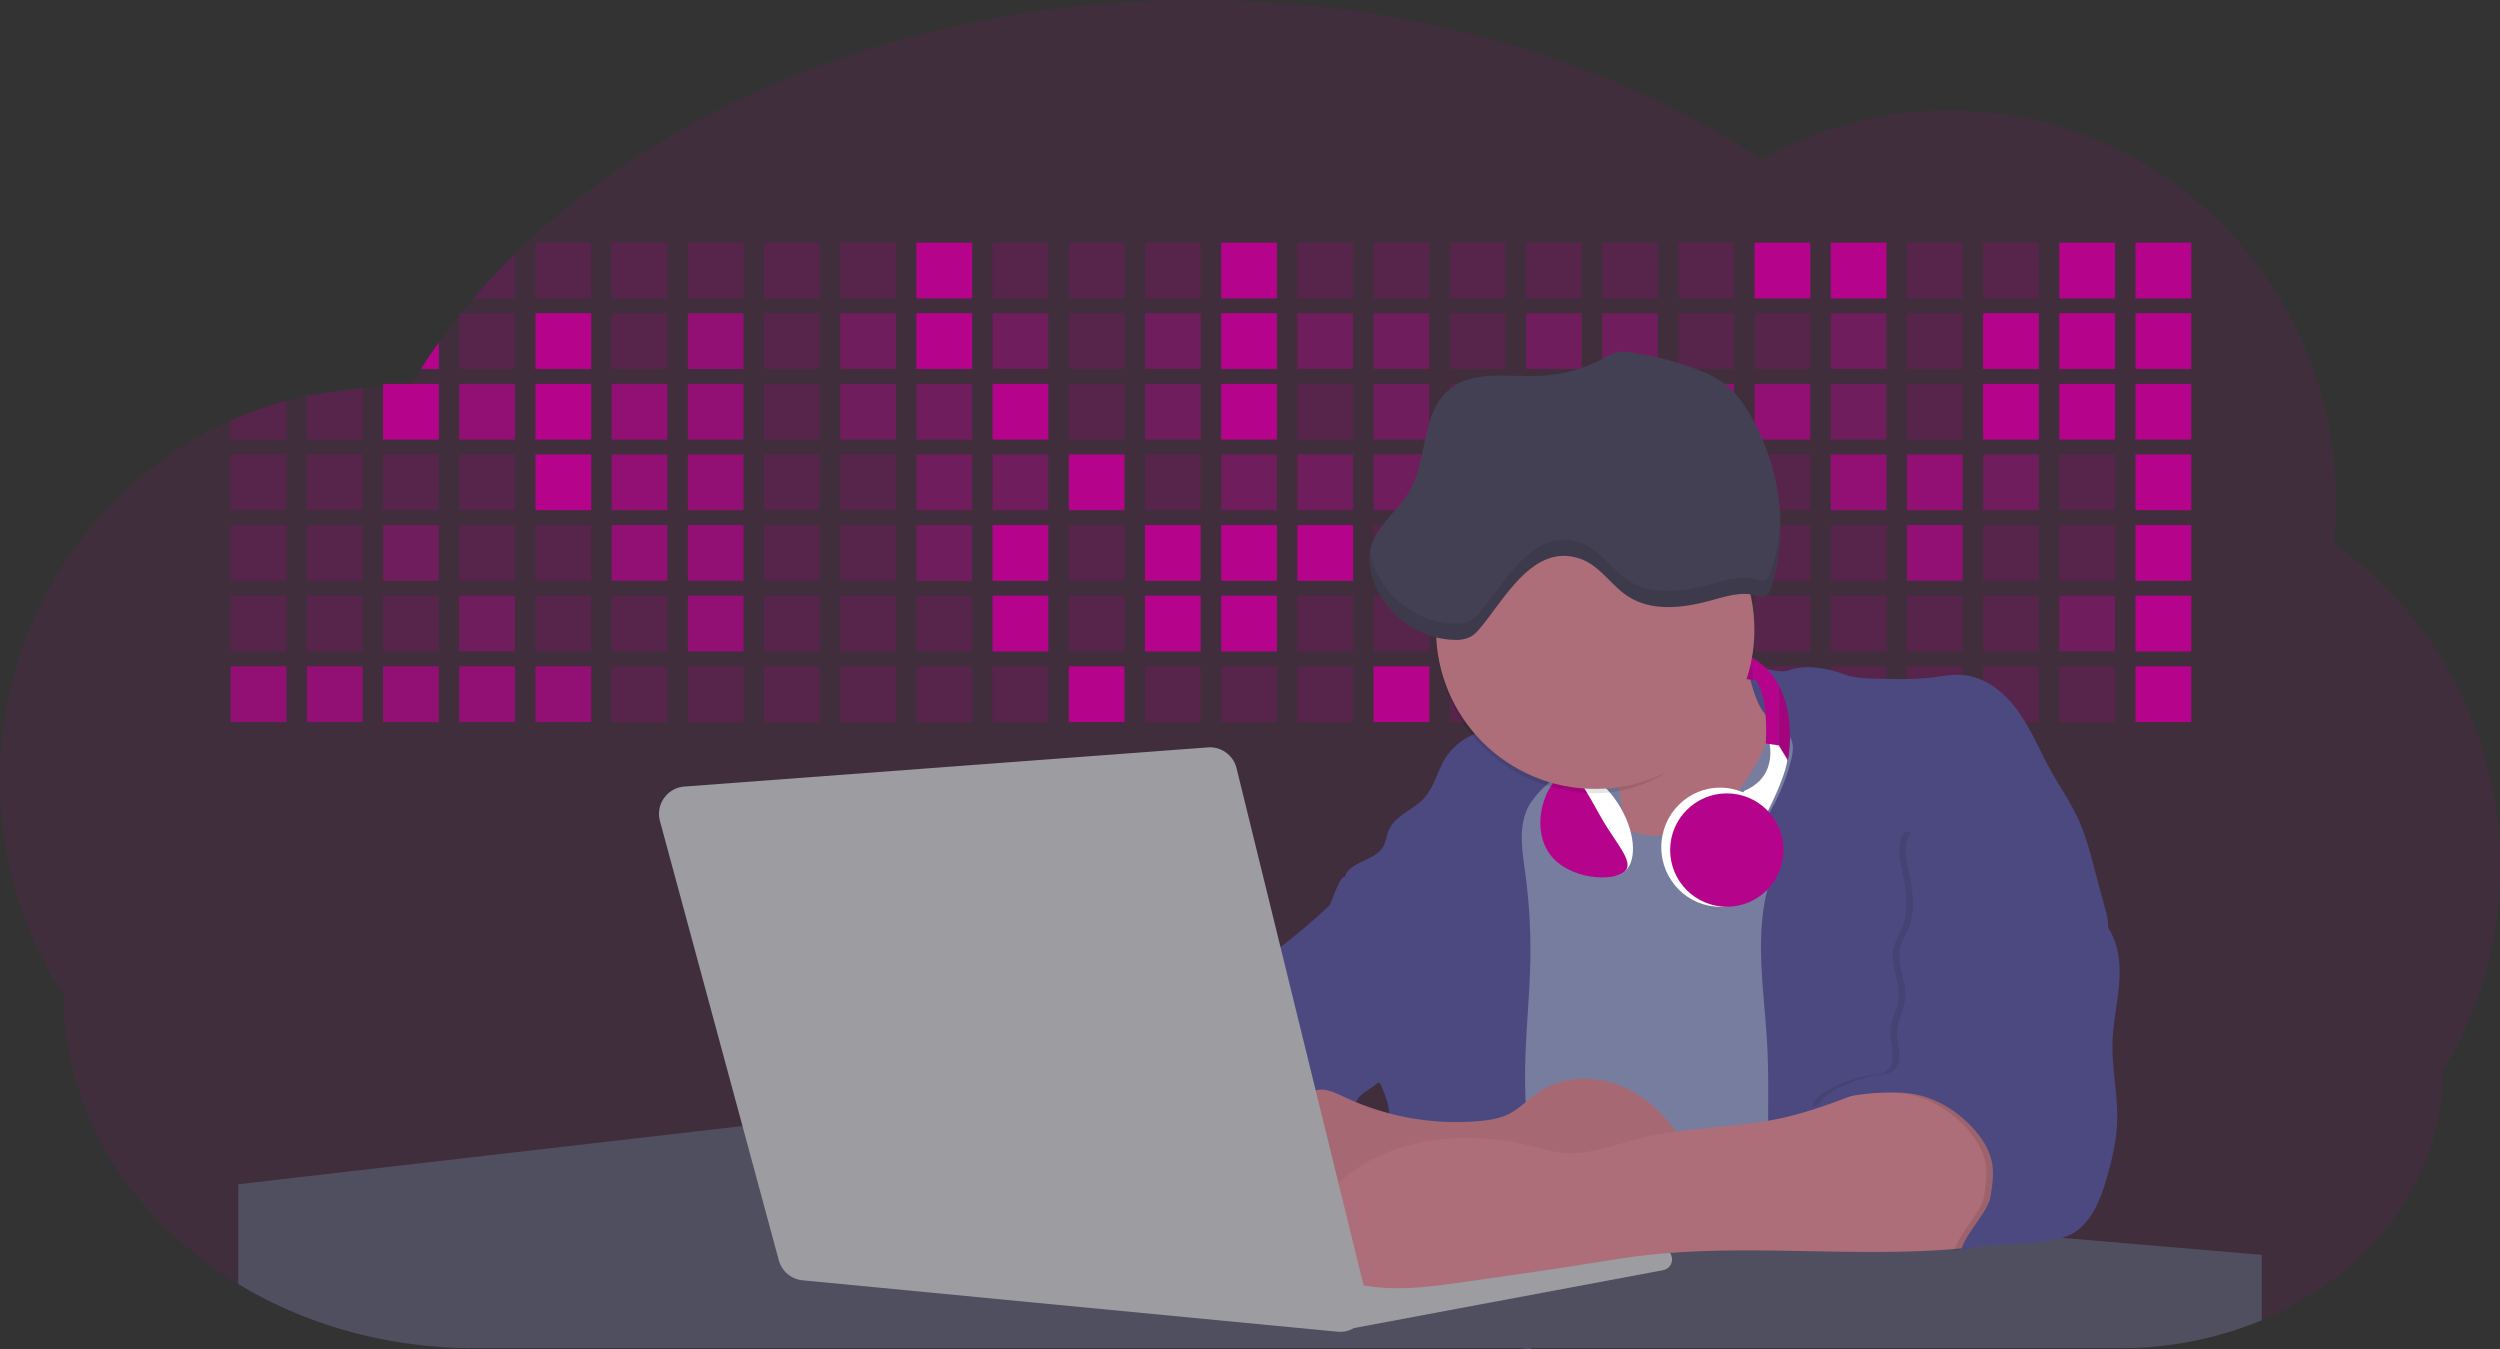 <svg id="aa7bae02-e79e-4d6b-a496-aba15f39787c" data-name="Layer 1" xmlns="http://www.w3.org/2000/svg" width="1144" height="617.32" viewBox="0 0 1144 617.32"><rect x="0" y="0" width="1144" height="617.32" fill="#333333" stroke="none"/><title>developer activity</title><path d="M1172,537.57a181.92,181.92,0,0,1-6.85,49.6,180.06,180.06,0,0,1-19.27,44.28c0,50.1-33.82,93.4-82.91,114a167.3,167.3,0,0,1-64.73,12.8H245.17c-40.25,0-77.55-10.86-108.14-29.36A185.76,185.76,0,0,1,112.2,711c-34-29.22-55.08-69.6-55.08-114.2A180.5,180.5,0,0,1,28,498.08c0-73.36,43.39-136.44,105.55-164.29a174.52,174.52,0,0,1,25.51-9.12q4.63-1.26,9.36-2.26a175.39,175.39,0,0,1,25.51-3.5q4.65-.29,9.35-.33H205c3.46,0,6.89.12,10.3.32l1.12-1.9q2.06-3.44,4.22-6.81,3.9-6.14,8.18-12.1,4.48-6.29,9.35-12.38l.83-1q2.76-3.44,5.64-6.8,9-10.49,19-20.35c72.11-70.68,185.08-116.18,312.08-116.18,98.82,0,189.15,27.55,258.34,73.07A174.18,174.18,0,0,1,920,191.86c97.74,0,177,80.37,177,179.51a184.9,184.9,0,0,1-1,18.78A180,180,0,0,1,1172,537.57Z" transform="translate(-28 -141.34)" fill="#b6038c" opacity="0.1"/><path d="M263.66,257.52v20.35h-19Q253.59,267.39,263.66,257.52Z" transform="translate(-28 -141.34)" fill="#b6038c" opacity="0.2"/><rect x="245.02" y="111.02" width="25.51" height="25.51" fill="#b6038c" opacity="0.2"/><rect x="279.88" y="111.02" width="25.51" height="25.51" fill="#b6038c" opacity="0.2"/><rect x="314.75" y="111.02" width="25.51" height="25.51" fill="#b6038c" opacity="0.2"/><rect x="349.61" y="111.02" width="25.51" height="25.51" fill="#b6038c" opacity="0.2"/><rect x="384.48" y="111.02" width="25.51" height="25.51" fill="#b6038c" opacity="0.2"/><rect x="419.35" y="111.02" width="25.51" height="25.51" fill="#b6038c"/><rect x="454.21" y="111.02" width="25.51" height="25.51" fill="#b6038c" opacity="0.2"/><rect x="489.08" y="111.02" width="25.51" height="25.51" fill="#b6038c" opacity="0.2"/><rect x="523.94" y="111.02" width="25.51" height="25.51" fill="#b6038c" opacity="0.2"/><rect x="558.81" y="111.02" width="25.51" height="25.51" fill="#b6038c"/><rect x="593.68" y="111.02" width="25.51" height="25.51" fill="#b6038c" opacity="0.2"/><rect x="628.54" y="111.02" width="25.51" height="25.51" fill="#b6038c" opacity="0.2"/><rect x="663.41" y="111.02" width="25.51" height="25.51" fill="#b6038c" opacity="0.2"/><rect x="698.28" y="111.02" width="25.51" height="25.51" fill="#b6038c" opacity="0.2"/><rect x="733.14" y="111.02" width="25.51" height="25.51" fill="#b6038c" opacity="0.2"/><rect x="768.01" y="111.02" width="25.51" height="25.51" fill="#b6038c" opacity="0.2"/><rect x="802.87" y="111.02" width="25.51" height="25.51" fill="#b6038c"/><rect x="837.74" y="111.02" width="25.51" height="25.51" fill="#b6038c"/><rect x="872.61" y="111.02" width="25.51" height="25.51" fill="#b6038c" opacity="0.2"/><rect x="907.47" y="111.02" width="25.51" height="25.51" fill="#b6038c" opacity="0.2"/><rect x="942.34" y="111.02" width="25.51" height="25.51" fill="#b6038c"/><rect x="977.2" y="111.02" width="25.51" height="25.51" fill="#b6038c"/><path d="M228.8,298.08v12.1h-8.18Q224.52,304,228.8,298.08Z" transform="translate(-28 -141.34)" fill="#b6038c"/><rect x="210.15" y="143.33" width="25.51" height="25.51" fill="#b6038c" opacity="0.2"/><rect x="245.02" y="143.33" width="25.51" height="25.51" fill="#b6038c"/><rect x="279.88" y="143.33" width="25.51" height="25.51" fill="#b6038c" opacity="0.2"/><rect x="314.75" y="143.33" width="25.51" height="25.51" fill="#b6038c" opacity="0.7"/><rect x="349.61" y="143.33" width="25.51" height="25.51" fill="#b6038c" opacity="0.2"/><rect x="384.48" y="143.33" width="25.51" height="25.51" fill="#b6038c" opacity="0.4"/><rect x="419.35" y="143.33" width="25.51" height="25.51" fill="#b6038c"/><rect x="454.21" y="143.33" width="25.51" height="25.51" fill="#b6038c" opacity="0.4"/><rect x="489.08" y="143.33" width="25.51" height="25.51" fill="#b6038c" opacity="0.2"/><rect x="523.94" y="143.33" width="25.51" height="25.51" fill="#b6038c" opacity="0.4"/><rect x="558.81" y="143.33" width="25.51" height="25.51" fill="#b6038c"/><rect x="593.68" y="143.33" width="25.51" height="25.51" fill="#b6038c" opacity="0.4"/><rect x="628.54" y="143.33" width="25.51" height="25.51" fill="#b6038c" opacity="0.4"/><rect x="663.41" y="143.33" width="25.51" height="25.51" fill="#b6038c" opacity="0.2"/><rect x="698.28" y="143.33" width="25.51" height="25.51" fill="#b6038c" opacity="0.4"/><rect x="733.14" y="143.33" width="25.51" height="25.51" fill="#b6038c" opacity="0.4"/><rect x="768.01" y="143.33" width="25.51" height="25.51" fill="#b6038c" opacity="0.2"/><rect x="802.87" y="143.33" width="25.51" height="25.51" fill="#b6038c" opacity="0.2"/><rect x="837.74" y="143.33" width="25.51" height="25.51" fill="#b6038c" opacity="0.4"/><rect x="872.61" y="143.33" width="25.51" height="25.51" fill="#b6038c" opacity="0.2"/><rect x="907.47" y="143.33" width="25.51" height="25.51" fill="#b6038c"/><rect x="942.34" y="143.33" width="25.51" height="25.51" fill="#b6038c"/><rect x="977.2" y="143.33" width="25.51" height="25.51" fill="#b6038c"/><path d="M159.06,324.67V342.5H133.55v-8.71A174.52,174.52,0,0,1,159.06,324.67Z" transform="translate(-28 -141.34)" fill="#b6038c" opacity="0.2"/><polygon points="165.93 177.57 165.93 201.16 140.42 201.16 140.42 181.07 165.93 177.57" fill="#b6038c" opacity="0.2"/><rect x="175.28" y="175.65" width="25.51" height="25.51" fill="#b6038c"/><rect x="210.15" y="175.65" width="25.51" height="25.51" fill="#b6038c" opacity="0.7"/><rect x="245.02" y="175.65" width="25.51" height="25.51" fill="#b6038c"/><rect x="279.88" y="175.65" width="25.51" height="25.51" fill="#b6038c" opacity="0.7"/><rect x="314.75" y="175.65" width="25.51" height="25.51" fill="#b6038c" opacity="0.7"/><rect x="349.61" y="175.65" width="25.51" height="25.51" fill="#b6038c" opacity="0.2"/><rect x="384.48" y="175.65" width="25.51" height="25.51" fill="#b6038c" opacity="0.4"/><rect x="419.35" y="175.65" width="25.51" height="25.51" fill="#b6038c" opacity="0.4"/><rect x="454.21" y="175.65" width="25.51" height="25.51" fill="#b6038c"/><rect x="489.08" y="175.65" width="25.51" height="25.51" fill="#b6038c" opacity="0.2"/><rect x="523.94" y="175.65" width="25.51" height="25.51" fill="#b6038c" opacity="0.4"/><rect x="558.81" y="175.65" width="25.51" height="25.51" fill="#b6038c"/><rect x="593.68" y="175.65" width="25.51" height="25.51" fill="#b6038c" opacity="0.2"/><rect x="628.54" y="175.65" width="25.51" height="25.51" fill="#b6038c" opacity="0.4"/><rect x="663.41" y="175.65" width="25.51" height="25.51" fill="#b6038c" opacity="0.2"/><rect x="698.28" y="175.65" width="25.51" height="25.51" fill="#b6038c"/><rect x="733.14" y="175.65" width="25.51" height="25.51" fill="#b6038c" opacity="0.2"/><rect x="768.01" y="175.65" width="25.51" height="25.51" fill="#b6038c" opacity="0.7"/><rect x="802.87" y="175.65" width="25.51" height="25.51" fill="#b6038c" opacity="0.7"/><rect x="837.74" y="175.65" width="25.51" height="25.51" fill="#b6038c" opacity="0.4"/><rect x="872.61" y="175.65" width="25.51" height="25.51" fill="#b6038c" opacity="0.2"/><rect x="907.47" y="175.65" width="25.51" height="25.51" fill="#b6038c"/><rect x="942.34" y="175.65" width="25.51" height="25.51" fill="#b6038c"/><rect x="977.2" y="175.65" width="25.51" height="25.51" fill="#b6038c"/><rect x="105.55" y="207.96" width="25.51" height="25.51" fill="#b6038c" opacity="0.2"/><rect x="140.42" y="207.96" width="25.51" height="25.51" fill="#b6038c" opacity="0.2"/><rect x="175.28" y="207.96" width="25.51" height="25.51" fill="#b6038c" opacity="0.2"/><rect x="210.15" y="207.96" width="25.51" height="25.51" fill="#b6038c" opacity="0.2"/><rect x="245.02" y="207.96" width="25.51" height="25.51" fill="#b6038c"/><rect x="279.88" y="207.96" width="25.51" height="25.51" fill="#b6038c" opacity="0.7"/><rect x="314.75" y="207.96" width="25.51" height="25.51" fill="#b6038c" opacity="0.7"/><rect x="349.61" y="207.96" width="25.51" height="25.51" fill="#b6038c" opacity="0.2"/><rect x="384.48" y="207.96" width="25.51" height="25.51" fill="#b6038c" opacity="0.2"/><rect x="419.35" y="207.96" width="25.51" height="25.51" fill="#b6038c" opacity="0.4"/><rect x="454.21" y="207.96" width="25.51" height="25.51" fill="#b6038c" opacity="0.4"/><rect x="489.08" y="207.96" width="25.51" height="25.51" fill="#b6038c"/><rect x="523.94" y="207.96" width="25.51" height="25.51" fill="#b6038c" opacity="0.2"/><rect x="558.81" y="207.96" width="25.51" height="25.51" fill="#b6038c" opacity="0.4"/><rect x="593.68" y="207.96" width="25.51" height="25.51" fill="#b6038c" opacity="0.4"/><rect x="628.54" y="207.96" width="25.51" height="25.51" fill="#b6038c" opacity="0.4"/><rect x="663.41" y="207.96" width="25.51" height="25.51" fill="#b6038c" opacity="0.4"/><rect x="698.28" y="207.96" width="25.51" height="25.51" fill="#b6038c" opacity="0.2"/><rect x="733.14" y="207.96" width="25.51" height="25.51" fill="#b6038c" opacity="0.2"/><rect x="768.01" y="207.96" width="25.51" height="25.51" fill="#b6038c" opacity="0.2"/><rect x="802.87" y="207.96" width="25.51" height="25.51" fill="#b6038c" opacity="0.2"/><rect x="837.74" y="207.96" width="25.51" height="25.51" fill="#b6038c" opacity="0.7"/><rect x="872.61" y="207.96" width="25.51" height="25.51" fill="#b6038c" opacity="0.7"/><rect x="907.47" y="207.96" width="25.51" height="25.51" fill="#b6038c" opacity="0.4"/><rect x="942.34" y="207.96" width="25.51" height="25.51" fill="#b6038c" opacity="0.2"/><rect x="977.2" y="207.96" width="25.51" height="25.51" fill="#b6038c"/><rect x="105.55" y="240.28" width="25.51" height="25.51" fill="#b6038c" opacity="0.2"/><rect x="140.42" y="240.28" width="25.51" height="25.51" fill="#b6038c" opacity="0.2"/><rect x="175.28" y="240.28" width="25.51" height="25.51" fill="#b6038c" opacity="0.4"/><rect x="210.15" y="240.28" width="25.51" height="25.51" fill="#b6038c" opacity="0.2"/><rect x="245.02" y="240.28" width="25.51" height="25.51" fill="#b6038c" opacity="0.2"/><rect x="279.88" y="240.28" width="25.51" height="25.51" fill="#b6038c" opacity="0.7"/><rect x="314.75" y="240.28" width="25.51" height="25.51" fill="#b6038c" opacity="0.7"/><rect x="349.61" y="240.28" width="25.51" height="25.51" fill="#b6038c" opacity="0.2"/><rect x="384.48" y="240.28" width="25.51" height="25.51" fill="#b6038c" opacity="0.2"/><rect x="419.35" y="240.28" width="25.51" height="25.51" fill="#b6038c" opacity="0.4"/><rect x="454.21" y="240.28" width="25.51" height="25.51" fill="#b6038c"/><rect x="489.08" y="240.28" width="25.51" height="25.51" fill="#b6038c" opacity="0.2"/><rect x="523.94" y="240.28" width="25.51" height="25.51" fill="#b6038c"/><rect x="558.81" y="240.28" width="25.51" height="25.51" fill="#b6038c"/><rect x="593.68" y="240.28" width="25.51" height="25.51" fill="#b6038c"/><rect x="628.54" y="240.28" width="25.51" height="25.51" fill="#b6038c" opacity="0.2"/><rect x="663.41" y="240.28" width="25.51" height="25.51" fill="#b6038c"/><rect x="698.28" y="240.28" width="25.51" height="25.51" fill="#b6038c" opacity="0.2"/><rect x="733.14" y="240.28" width="25.51" height="25.51" fill="#b6038c" opacity="0.2"/><rect x="768.01" y="240.28" width="25.51" height="25.51" fill="#b6038c" opacity="0.2"/><rect x="802.87" y="240.28" width="25.51" height="25.51" fill="#b6038c" opacity="0.2"/><rect x="837.74" y="240.28" width="25.51" height="25.51" fill="#b6038c" opacity="0.2"/><rect x="872.61" y="240.28" width="25.51" height="25.51" fill="#b6038c" opacity="0.7"/><rect x="907.47" y="240.28" width="25.51" height="25.51" fill="#b6038c" opacity="0.2"/><rect x="942.34" y="240.28" width="25.51" height="25.51" fill="#b6038c" opacity="0.2"/><rect x="977.2" y="240.28" width="25.51" height="25.51" fill="#b6038c"/><rect x="105.55" y="272.59" width="25.51" height="25.51" fill="#b6038c" opacity="0.2"/><rect x="140.42" y="272.59" width="25.51" height="25.51" fill="#b6038c" opacity="0.2"/><rect x="175.28" y="272.59" width="25.51" height="25.51" fill="#b6038c" opacity="0.2"/><rect x="210.15" y="272.59" width="25.51" height="25.51" fill="#b6038c" opacity="0.4"/><rect x="245.02" y="272.59" width="25.51" height="25.51" fill="#b6038c" opacity="0.2"/><rect x="279.88" y="272.59" width="25.51" height="25.51" fill="#b6038c" opacity="0.2"/><rect x="314.75" y="272.59" width="25.51" height="25.51" fill="#b6038c" opacity="0.7"/><rect x="349.61" y="272.59" width="25.51" height="25.51" fill="#b6038c" opacity="0.2"/><rect x="384.48" y="272.59" width="25.51" height="25.51" fill="#b6038c" opacity="0.2"/><rect x="419.35" y="272.59" width="25.51" height="25.51" fill="#b6038c" opacity="0.2"/><rect x="454.21" y="272.59" width="25.51" height="25.51" fill="#b6038c"/><rect x="489.08" y="272.59" width="25.51" height="25.51" fill="#b6038c" opacity="0.2"/><rect x="523.94" y="272.59" width="25.51" height="25.51" fill="#b6038c"/><rect x="558.81" y="272.59" width="25.51" height="25.51" fill="#b6038c"/><rect x="593.68" y="272.59" width="25.51" height="25.51" fill="#b6038c" opacity="0.2"/><rect x="628.54" y="272.59" width="25.51" height="25.51" fill="#b6038c" opacity="0.2"/><rect x="663.41" y="272.59" width="25.51" height="25.51" fill="#b6038c" opacity="0.2"/><rect x="698.28" y="272.59" width="25.51" height="25.51" fill="#b6038c" opacity="0.2"/><rect x="733.14" y="272.59" width="25.51" height="25.51" fill="#b6038c" opacity="0.2"/><rect x="768.01" y="272.59" width="25.51" height="25.51" fill="#b6038c" opacity="0.2"/><rect x="802.87" y="272.59" width="25.51" height="25.51" fill="#b6038c" opacity="0.2"/><rect x="837.74" y="272.59" width="25.51" height="25.51" fill="#b6038c" opacity="0.2"/><rect x="872.61" y="272.59" width="25.51" height="25.51" fill="#b6038c" opacity="0.2"/><rect x="907.47" y="272.59" width="25.51" height="25.51" fill="#b6038c" opacity="0.2"/><rect x="942.34" y="272.59" width="25.51" height="25.51" fill="#b6038c" opacity="0.4"/><rect x="977.2" y="272.59" width="25.51" height="25.51" fill="#b6038c"/><rect x="105.55" y="304.91" width="25.51" height="25.51" fill="#b6038c" opacity="0.7"/><rect x="140.42" y="304.91" width="25.51" height="25.51" fill="#b6038c" opacity="0.7"/><rect x="175.28" y="304.91" width="25.51" height="25.51" fill="#b6038c" opacity="0.7"/><rect x="210.15" y="304.91" width="25.51" height="25.51" fill="#b6038c" opacity="0.7"/><rect x="245.02" y="304.91" width="25.51" height="25.51" fill="#b6038c" opacity="0.7"/><rect x="279.88" y="304.91" width="25.51" height="25.51" fill="#b6038c" opacity="0.2"/><rect x="314.75" y="304.91" width="25.51" height="25.51" fill="#b6038c" opacity="0.2"/><rect x="349.61" y="304.91" width="25.51" height="25.51" fill="#b6038c" opacity="0.2"/><rect x="384.48" y="304.91" width="25.51" height="25.51" fill="#b6038c" opacity="0.2"/><rect x="419.35" y="304.91" width="25.51" height="25.51" fill="#b6038c" opacity="0.2"/><rect x="454.21" y="304.91" width="25.51" height="25.51" fill="#b6038c" opacity="0.2"/><rect x="489.08" y="304.91" width="25.51" height="25.51" fill="#b6038c"/><rect x="523.94" y="304.91" width="25.51" height="25.51" fill="#b6038c" opacity="0.2"/><rect x="558.81" y="304.91" width="25.51" height="25.51" fill="#b6038c" opacity="0.2"/><rect x="593.68" y="304.91" width="25.51" height="25.51" fill="#b6038c" opacity="0.2"/><rect x="628.54" y="304.91" width="25.51" height="25.51" fill="#b6038c"/><rect x="663.41" y="304.91" width="25.51" height="25.51" fill="#b6038c" opacity="0.2"/><rect x="698.28" y="304.91" width="25.51" height="25.51" fill="#b6038c" opacity="0.2"/><rect x="733.14" y="304.91" width="25.51" height="25.51" fill="#b6038c" opacity="0.2"/><rect x="768.01" y="304.91" width="25.51" height="25.51" fill="#b6038c" opacity="0.2"/><rect x="802.87" y="304.91" width="25.51" height="25.51" fill="#b6038c" opacity="0.2"/><rect x="837.74" y="304.91" width="25.51" height="25.51" fill="#b6038c" opacity="0.2"/><rect x="872.61" y="304.91" width="25.51" height="25.51" fill="#b6038c" opacity="0.2"/><rect x="907.47" y="304.91" width="25.51" height="25.51" fill="#b6038c" opacity="0.2"/><rect x="942.34" y="304.91" width="25.51" height="25.51" fill="#b6038c" opacity="0.2"/><rect x="977.2" y="304.91" width="25.51" height="25.51" fill="#b6038c"/><circle cx="734.52" cy="363.89" r="34.87" fill="#767d9f"/><path d="M760.71,460.87q5.22,22.78,8.86,45.9c.73,4.58,1.38,9.41-.28,13.74-1.39,3.61-4.22,6.43-6.44,9.59s-3.9,7.21-2.55,10.83,5.29,5.6,9.05,6.62c10.76,2.9,22.23.79,32.94-2.35a53.29,53.29,0,0,0,13.81-5.72c4.54-2.88,8.26-6.88,11.68-11,15.61-18.93,25.83-41.65,35.45-64.23a39.12,39.12,0,0,1-33.11-13.34c-3.94-4.63-6.83-11.08-4.61-16.74-6.51,3.57-14.24,3.81-21.25,6.25a75.49,75.49,0,0,0-12.5,6.15q-7.18,4.15-14.28,8.46C772.07,458.29,767,461.19,760.71,460.87Z" transform="translate(-28 -141.34)" fill="#ae6e79"/><path d="M833.64,487.05c-6.11,11.89-14.06,23.32-25.41,30.4s-26.63,9-38,2c-5.6-3.42-9.84-8.62-14.73-13s-11-8.13-17.57-7.56c-7.24.63-12.91,6.28-17.76,11.69-7.36,8.22-14.47,16.79-19.68,26.52-10,18.7-12.37,40.56-11.93,61.76s3.51,42.29,3.58,63.49c.1,26.08-4.32,51.95-8.79,77.64,41.1-5.06,82.25,6,123.44,10.19,26.36,2.71,52.92,2.65,79.42,2.58,4.66,0,9.62-.12,13.5-2.7a18.2,18.2,0,0,0,5.59-6.64c3.66-6.75,5.13-14.45,6.15-22.06,2.59-19.22,2.67-38.68,2.74-58.08.18-47,.35-94.17-5.62-140.8-1.47-11.47-3.35-23-7.75-33.73s-11.58-20.6-21.62-26.35c-6.45-3.7-21.4-10.14-29-6.41C841.67,460.15,837.73,479.09,833.64,487.05Z" transform="translate(-28 -141.34)" fill="#767d9f"/><path d="M836.68,619.77c-1.55-29-7.86-59.95,5.57-85.69,3.3-6.32-8.54-14.21-4.88-20.33a92.08,92.08,0,0,0,10.06-23.93c.76-2.89,1.37-5.95.65-8.85-1.33-5.29-6.56-8.44-11-11.66-4.9-3.56-7.42-14.41-9-20.28s12.57,1.2,18.26-.89c7.9-2.89,17.94-1.07,25.82,1.86,4.4,1.62,9.18,1.76,13.87,1.88,9.11.24,18.25.47,27.29-.65,4.06-.51,8.13-1.28,12.21-1.05,10.41.59,19.46,7.71,25.62,16.13s10.08,18.23,15.13,27.35c4.21,7.6,9.23,14.78,12.82,22.69,3.18,7,5.19,14.52,7.18,22l5.13,19.19a25.58,25.58,0,0,1,1.26,8.51c-.26,3.07-1.62,5.93-3,8.66A164.12,164.12,0,0,1,971,603.2c-10.79,13.23-23.89,25.16-30.3,41-2.5,6.17-3.89,12.73-5.16,19.27a707.94,707.94,0,0,0-10.9,79.15,174.2,174.2,0,0,0-36.52-12.21,177.61,177.61,0,0,0-19-3c-5.59-.58-12.8.52-18.12-1-8.9-2.53-9.88-17.58-11.23-25.46-2.16-12.55-2.59-25.32-2.67-38C837,648.53,837.45,634.14,836.68,619.77Z" transform="translate(-28 -141.34)" fill="#4c4981"/><path d="M641.23,565.54c4.21,24,8.85,48.07,18,70.62-.23.22-.46.42-.69.62-.81.69-1.65,1.34-2.53,2-2.05,1.44-4.3,2.66-6,4.54a8,8,0,0,0-1.5,2.45,5.48,5.48,0,0,0,0,4.47c-4.77,2.11-10.31,1.46-15.66,1.26-4.61-.17-9.08,0-12.78,2.53-5.14,3.54-6.69,10.34-7.52,16.52q-.46,3.38-.79,6.77-.32,3.15-.52,6.32a188.61,188.61,0,0,0-.19,21q.08,1.92.21,3.84c-16.34-.39-31.23-8.91-45.32-17.19-3.22-1.89-6.54-3.88-8.63-7A15.8,15.8,0,0,1,555,674c0-.51.09-1,.16-1.52a41.58,41.58,0,0,1,2.29-8.68,107.2,107.2,0,0,1,19.19-32.65c3.58-4.18,7.61-8.27,9.28-13.52.73-2.29,1-4.72,1.74-7,3.32-9.88,15.3-14.55,19.4-24.14,1-2.29,1.46-4.8,2.7-7a17.63,17.63,0,0,1,4.25-4.75c.73-.61,1.49-1.2,2.24-1.79q10.54-8.26,20.31-17.45,1.82-1.71,3.6-3.46A59.48,59.48,0,0,0,641.23,565.54Z" transform="translate(-28 -141.34)" fill="#4c4981"/><path d="M742,494.56c-1.44,1.52-3,2.95-4.53,4.37l-.41.37-1.62,1.5a39,39,0,0,0-7.55,8.79l-.17.28c-5.1,9.13-3.21,20.37-1.79,30.74a261.55,261.55,0,0,1,2.37,39c-.26,18-2.38,35.88-2.42,53.86,0,4.08.09,8.15.27,12.23.29,6.63.79,13.25,1.39,19.87.65,7.26,1.43,14.51,2.16,21.76.58,5.61,1.13,11.21,1.59,16.81.23,2.9.45,5.79.63,8.69.21,3.4.38,6.81.48,10.21h0c.07,2.16.11,4.31.11,6.47,0,1.23,0,2.45,0,3.67q0,3.51-.19,7-.2,4.49-.61,9c-.31,3.27-.86,6.84-3.16,9.14-.14.14-.29.27-.44.4l-3.24-.4a332.72,332.72,0,0,0-67.3-1.2c.49-3.38.94-6.75,1.38-10.14.2-1.6.4-3.21.59-4.82q.33-2.76.63-5.52c.23-2,.44-4,.64-6q.78-7.73,1.37-15.47.87-11.29,1.32-22.62.22-5.41.34-10.83.17-6.72.16-13.45,0-6.54-.11-13.1c0-1.44-.06-2.88-.18-4.31a27.35,27.35,0,0,0-.53-3.83,49.87,49.87,0,0,0-3-8.48c-.22-.52-.43-1-.64-1.55-.12-.27-.23-.55-.34-.82,5.76-5.13,9.86-12,13.8-18.76,6.39-10.89,12.93-22.26,14-34.84s-5.18-26.71-17.2-30.55c-3.27-1-6.73-1.28-10.1-1.87-3.18-.56-9.81-1.83-13.49-4.11q-3,3.08-6,6.05a22.15,22.15,0,0,1,2.17-8.71l1.42.07a2.71,2.71,0,0,1-.16-1c0-1.07.74-2.28,2.32-3.62,4.71-4,12.12-4.89,15.09-10.3,1.24-2.25,1.45-4.93,2.45-7.29,2.87-6.73,11.11-9.21,16.07-14.59s6.2-13,10.21-19a28.62,28.62,0,0,1,12-10c.4-.19.81-.38,1.22-.55,8.3-3.55,18.16-4.36,26.76-4.34,3.34,0,12,.1,16.24,1.79a5.32,5.32,0,0,1,1.85,1.13C752.37,480.61,745.34,491,742,494.56Z" transform="translate(-28 -141.34)" fill="#4c4981"/><path d="M642.72,542.69a60.88,60.88,0,0,1,46.74,4.87c7.2,4,13.66,9.58,17.62,16.78,5.95,10.8,5.69,23.82,5.27,36.15-.21,6.17-.48,12.56-3.2,18.1C706,625,700.06,629.4,694,633a42.24,42.24,0,0,1-12.32,5.33c-6.72,1.46-13.7.22-20.47-1-7.36-1.36-15.26-3-20.37-8.48-3-3.18-4.64-7.31-6.26-11.35q-3.49-8.75-7-17.48c-4.05-10.11-5.42-18.52-.07-28.37,2.43-4.49,5.4-8.69,7.8-13.21C636.51,556.14,640.81,543.28,642.72,542.69Z" transform="translate(-28 -141.34)" fill="#4c4981"/><path d="M1063,715.56v29.9a167.3,167.3,0,0,1-64.73,12.8H728.58c-.14.14-.29.27-.44.4l-3.24-.4H245.17c-40.25,0-77.55-10.86-108.14-29.36V683.25l230.72-26.63.18,0L502.29,668l34.77,3,18.06,1.53,37.38,3.17,19.23,1.63,28,2.38,3.94.33,20.18,1.71L691.23,684l38.5,3.26,64.18,5.45,45.15,3.83,74.14,6.29,14.1,1.19,1.52.13,1.32.11,18.62,1.58,20.44,1.74,2.37.2Z" transform="translate(-28 -141.34)" fill="#504f60"/><polygon points="764 573.12 474.86 523.77 463.65 580.46 596.19 596.33 637 601.44 749.26 579.33 764 573.12" fill="#9c9ca1"/><path d="M642.33,739.94l144.86-27.23a5,5,0,0,1,5.94,4.93h0a5,5,0,0,1-4.09,4.93L647.57,749.06Z" transform="translate(-28 -141.34)" fill="#9c9ca1"/><path d="M705.17,654.31c4.51-.42,9.08-1.13,13.14-3.13,5-2.49,8.89-6.78,13.52-9.94,10.18-7,23.8-7.94,35.47-3.92s21.41,12.63,28.23,22.91c4.53,6.85,7.93,15.59,4.73,23.15a30.51,30.51,0,0,1-4.12,6.44l-8.34,10.9a29,29,0,0,1-5.66,6.09c-3.12,2.27-7,3.2-10.82,3.76-10.15,1.48-20.48.64-30.71,1.32-17.57,1.17-34.73,6.83-52.34,6.64-10.12-.11-20.11-2.15-30-4.19l-43.77-9c-7.62-1.56-16.23-3.84-19.82-10.75-1.61-3.11-1.91-6.71-2.1-10.21-.52-9.64,0-20.36,6.68-27.31,6.28-6.52,16.21-8.58,23.71-13.4,9.18-5.91,12.21-4,21.89.44A120,120,0,0,0,705.17,654.31Z" transform="translate(-28 -141.34)" fill="#ae6e79"/><path d="M705.17,654.31c4.51-.42,9.08-1.13,13.14-3.13,5-2.49,8.89-6.78,13.52-9.94,10.18-7,23.8-7.94,35.47-3.92s21.41,12.63,28.23,22.91c4.53,6.85,7.93,15.59,4.73,23.15a30.51,30.51,0,0,1-4.12,6.44l-8.34,10.9a29,29,0,0,1-5.66,6.09c-3.12,2.27-7,3.2-10.82,3.76-10.15,1.48-20.48.64-30.71,1.32-17.57,1.17-34.73,6.83-52.34,6.64-10.12-.11-20.11-2.15-30-4.19l-43.77-9c-7.62-1.56-16.23-3.84-19.82-10.75-1.61-3.11-1.91-6.71-2.1-10.21-.52-9.64,0-20.36,6.68-27.31,6.28-6.52,16.21-8.58,23.71-13.4,9.18-5.91,12.21-4,21.89.44A120,120,0,0,0,705.17,654.31Z" transform="translate(-28 -141.34)" opacity="0.05"/><path d="M880.94,640.6c-12.28,4.75-24.63,9.52-37.49,12.35-21.56,4.75-44.12,4-65.51,9.43-11.3,2.88-22.53,7.52-34.14,6.58-5.19-.42-10.2-2-15.25-3.2-28.37-7-60.62-4.73-83.66,13.27-7.88,6.15-14.33,13.82-20.18,22a14.7,14.7,0,0,0,5.91,21.88A86.62,86.62,0,0,0,659,730.48c13.13,1.16,26.32-.7,39.38-2.56,19.38-2.75,38.77-5.51,58.1-8.6,6.94-1.11,13.88-2.26,20.86-3.14,50.23-6.35,101.37,1.37,151.73-3.93,5.09-.54,10.27-1.24,14.9-3.41,11.72-5.5,17.52-20,15.1-32.74s-11.76-23.33-23-29.83c-9.42-5.47-19.58-7.68-30.07-10C896.26,634,890.32,637,880.94,640.6Z" transform="translate(-28 -141.34)" fill="#ae6e79"/><path d="M988.67,564.44c5.54,7.26,6.72,17,6.12,26.09s-2.76,18.08-3.08,27.21c-.44,12.52,2.58,25,2.07,37.48-.36,8.73-2.43,17.29-4.88,25.67-2.89,9.89-7.07,20.52-16.2,25.27-12.12,6.31-37.54,2.76-50.29,7.7,1.16-7.23,12.28-17.7,13.44-24.93.8-5,1.61-10.14.75-15.15-1.1-6.39-4.85-12.06-9.3-16.78-7.08-7.51-16.32-13.16-26.47-15s-35-.33-43.12,6.08c-1-6.62,17.6-13,24.14-14.43,3.26-.73,7-.32,9.61-2.39,5-3.92,1.37-11.73,1.61-18,.19-5,3.11-9.58,3.7-14.58,1-8-4.22-16.15-2.17-24,.76-2.9,2.45-5.45,3.62-8.21,3.56-8.45,2-18.09.1-27.07-1.18-5.64-2.33-12,.81-16.81,2.91-4.49,11.17,11.5,16.46,10.76,17.47-2.45,33.28-15.4,47.39-4.8,7.19,5.4,8.13,11,11,18.71C976.77,554.6,984,558.36,988.67,564.44Z" transform="translate(-28 -141.34)" opacity="0.1"/><path d="M991.67,564.44c5.54,7.26,6.72,17,6.12,26.09s-2.76,18.08-3.08,27.21c-.44,12.52,2.58,25,2.07,37.48-.36,8.73-2.43,17.29-4.88,25.67-2.89,9.89-7.07,20.52-16.2,25.27-12.12,6.31-37.54,2.76-50.29,7.7,1.16-7.23,12.28-17.7,13.44-24.93.8-5,1.61-10.14.75-15.15-1.1-6.39-4.85-12.06-9.3-16.78-7.08-7.51-16.32-13.16-26.47-15s-35-.33-43.12,6.08c-1-6.62,17.6-13,24.14-14.43,3.26-.73,7-.32,9.61-2.39,5-3.92,1.37-11.73,1.61-18,.19-5,3.11-9.58,3.7-14.58,1-8-4.22-16.15-2.17-24,.76-2.9,2.45-5.45,3.62-8.21,3.56-8.45,2-18.09.1-27.07-1.18-5.64-2.33-12,.81-16.81,2.91-4.49,8.6-6.19,13.89-6.94a68.42,68.42,0,0,1,50,12.9c7.19,5.4,8.13,11,11,18.71C979.77,554.6,987,558.36,991.67,564.44Z" transform="translate(-28 -141.34)" fill="#4c4981"/><path d="M330,517.06,384.37,718a12.55,12.55,0,0,0,10.91,9.21L640,750.72a12.54,12.54,0,0,0,13.38-15.48L593.84,492.86a12.54,12.54,0,0,0-13.12-9.51L341.13,501.27A12.54,12.54,0,0,0,330,517.06Z" transform="translate(-28 -141.34)" fill="#9c9ca1"/><ellipse cx="787.11" cy="387.68" rx="26.9" ry="27.25" fill="#fff"/><path d="M837.2,479.31s5.67,16.86-11.06,23.95L824,507l10.48,10.34S847.4,493.77,846,485.4C846,485.4,844,476.9,837.2,479.31Z" transform="translate(-28 -141.34)" fill="#fff"/><circle cx="790.2" cy="388.99" r="25.94" fill="#b6038c"/><path d="M846.13,489.23l-4.12-6.8-6-.85c1.28-22.39-4.53-29.06-4.53-29.06l-1.35-.13-5.88-.57-11.06-11.48v-3.26c15.54,1.85,24.13,9.23,28.77,17.88C850.16,470.14,846.13,489.23,846.13,489.23Z" transform="translate(-28 -141.34)" fill="#b6038c"/><path d="M830.18,448.27v4.12l-5.88-.57-11.06-11.48S830.35,444.17,830.18,448.27Z" transform="translate(-28 -141.34)" stroke="#4c4981" stroke-miterlimit="10" opacity="0.1"/><path d="M846.13,489.23l-4.12-6.8V455C850.16,470.14,846.13,489.23,846.13,489.23Z" transform="translate(-28 -141.34)" stroke="#4c4981" stroke-miterlimit="10" opacity="0.1"/><ellipse cx="757.11" cy="518.2" rx="14.43" ry="26.32" transform="translate(-185.67 306.64) rotate(-30)" fill="#fff"/><path d="M761,516c7.27,12.59,16.19,21,9.29,25s-27,2-34.27-10.6-.67-30,6.23-34S753.72,503.38,761,516Z" transform="translate(-28 -141.34)" fill="#b6038c"/><path d="M825.73,425.3c0,40.23-27.53,79-67.76,79a72.85,72.85,0,0,1,0-145.7C798.2,358.64,825.73,385.06,825.73,425.3Z" transform="translate(-28 -141.34)" opacity="0.1"/><circle cx="729.97" cy="288.15" r="72.85" fill="#ae6e79"/><path d="M751.57,397.21c8.67,3.19,13.8,12.15,21.58,17.14,11,7,25.32,5.19,37.88,1.73,7-1.91,14.32-4.24,21.21-2.12a6,6,0,0,0,3.23.46c1.5-.43,2.24-2.09,2.73-3.57,8.52-25.4,4.69-54.17-8.17-77.67-3.32-6.06-7.3-11.92-12.78-16.13-4.32-3.31-9.4-5.48-14.52-7.33a145,145,0,0,0-28.88-7.13,17.94,17.94,0,0,0-5.27-.17c-2.41.39-4.57,1.69-6.72,2.85A68.78,68.78,0,0,1,732,313.38c-14,.53-30-2.77-40.79,6.21-13,10.77-9.76,31.78-18.19,46.4-5.58,9.67-16.34,16.69-18.11,27.7a25.57,25.57,0,0,0,.63,10.07c4.12,16.94,20.52,30.06,38,30.37a14.42,14.42,0,0,0,7.76-1.59,17.55,17.55,0,0,0,4.09-3.89C716.84,415.09,729.94,389.25,751.57,397.21Z" transform="translate(-28 -141.34)" fill="#444053"/><path d="M838.2,403.48c-.49,1.48-1.23,3.14-2.73,3.57a6,6,0,0,1-3.23-.46c-6.89-2.12-14.25.21-21.2,2.12-12.57,3.46-26.92,5.31-37.88-1.73-7.79-5-12.91-14-21.59-17.14-21.63-8-34.73,17.88-46.21,31.44a17.55,17.55,0,0,1-4.09,3.89,14.42,14.42,0,0,1-7.76,1.59c-17.42-.31-33.83-13.43-38-30.37-.23-1-.43-2-.58-3,0,.09,0,.17-.05.26a25.57,25.57,0,0,0,.63,10.07c4.12,16.94,20.53,30.06,38,30.37a14.42,14.42,0,0,0,7.76-1.59,17.55,17.55,0,0,0,4.09-3.89c11.48-13.56,24.58-39.4,46.21-31.44,8.68,3.19,13.8,12.15,21.59,17.14,11,7,25.31,5.19,37.88,1.73,7-1.91,14.31-4.24,21.2-2.12a6,6,0,0,0,3.23.46c1.5-.43,2.24-2.09,2.73-3.57a90.29,90.29,0,0,0,4.48-32.26A88.8,88.8,0,0,1,838.2,403.48Z" transform="translate(-28 -141.34)" opacity="0.1"/></svg>